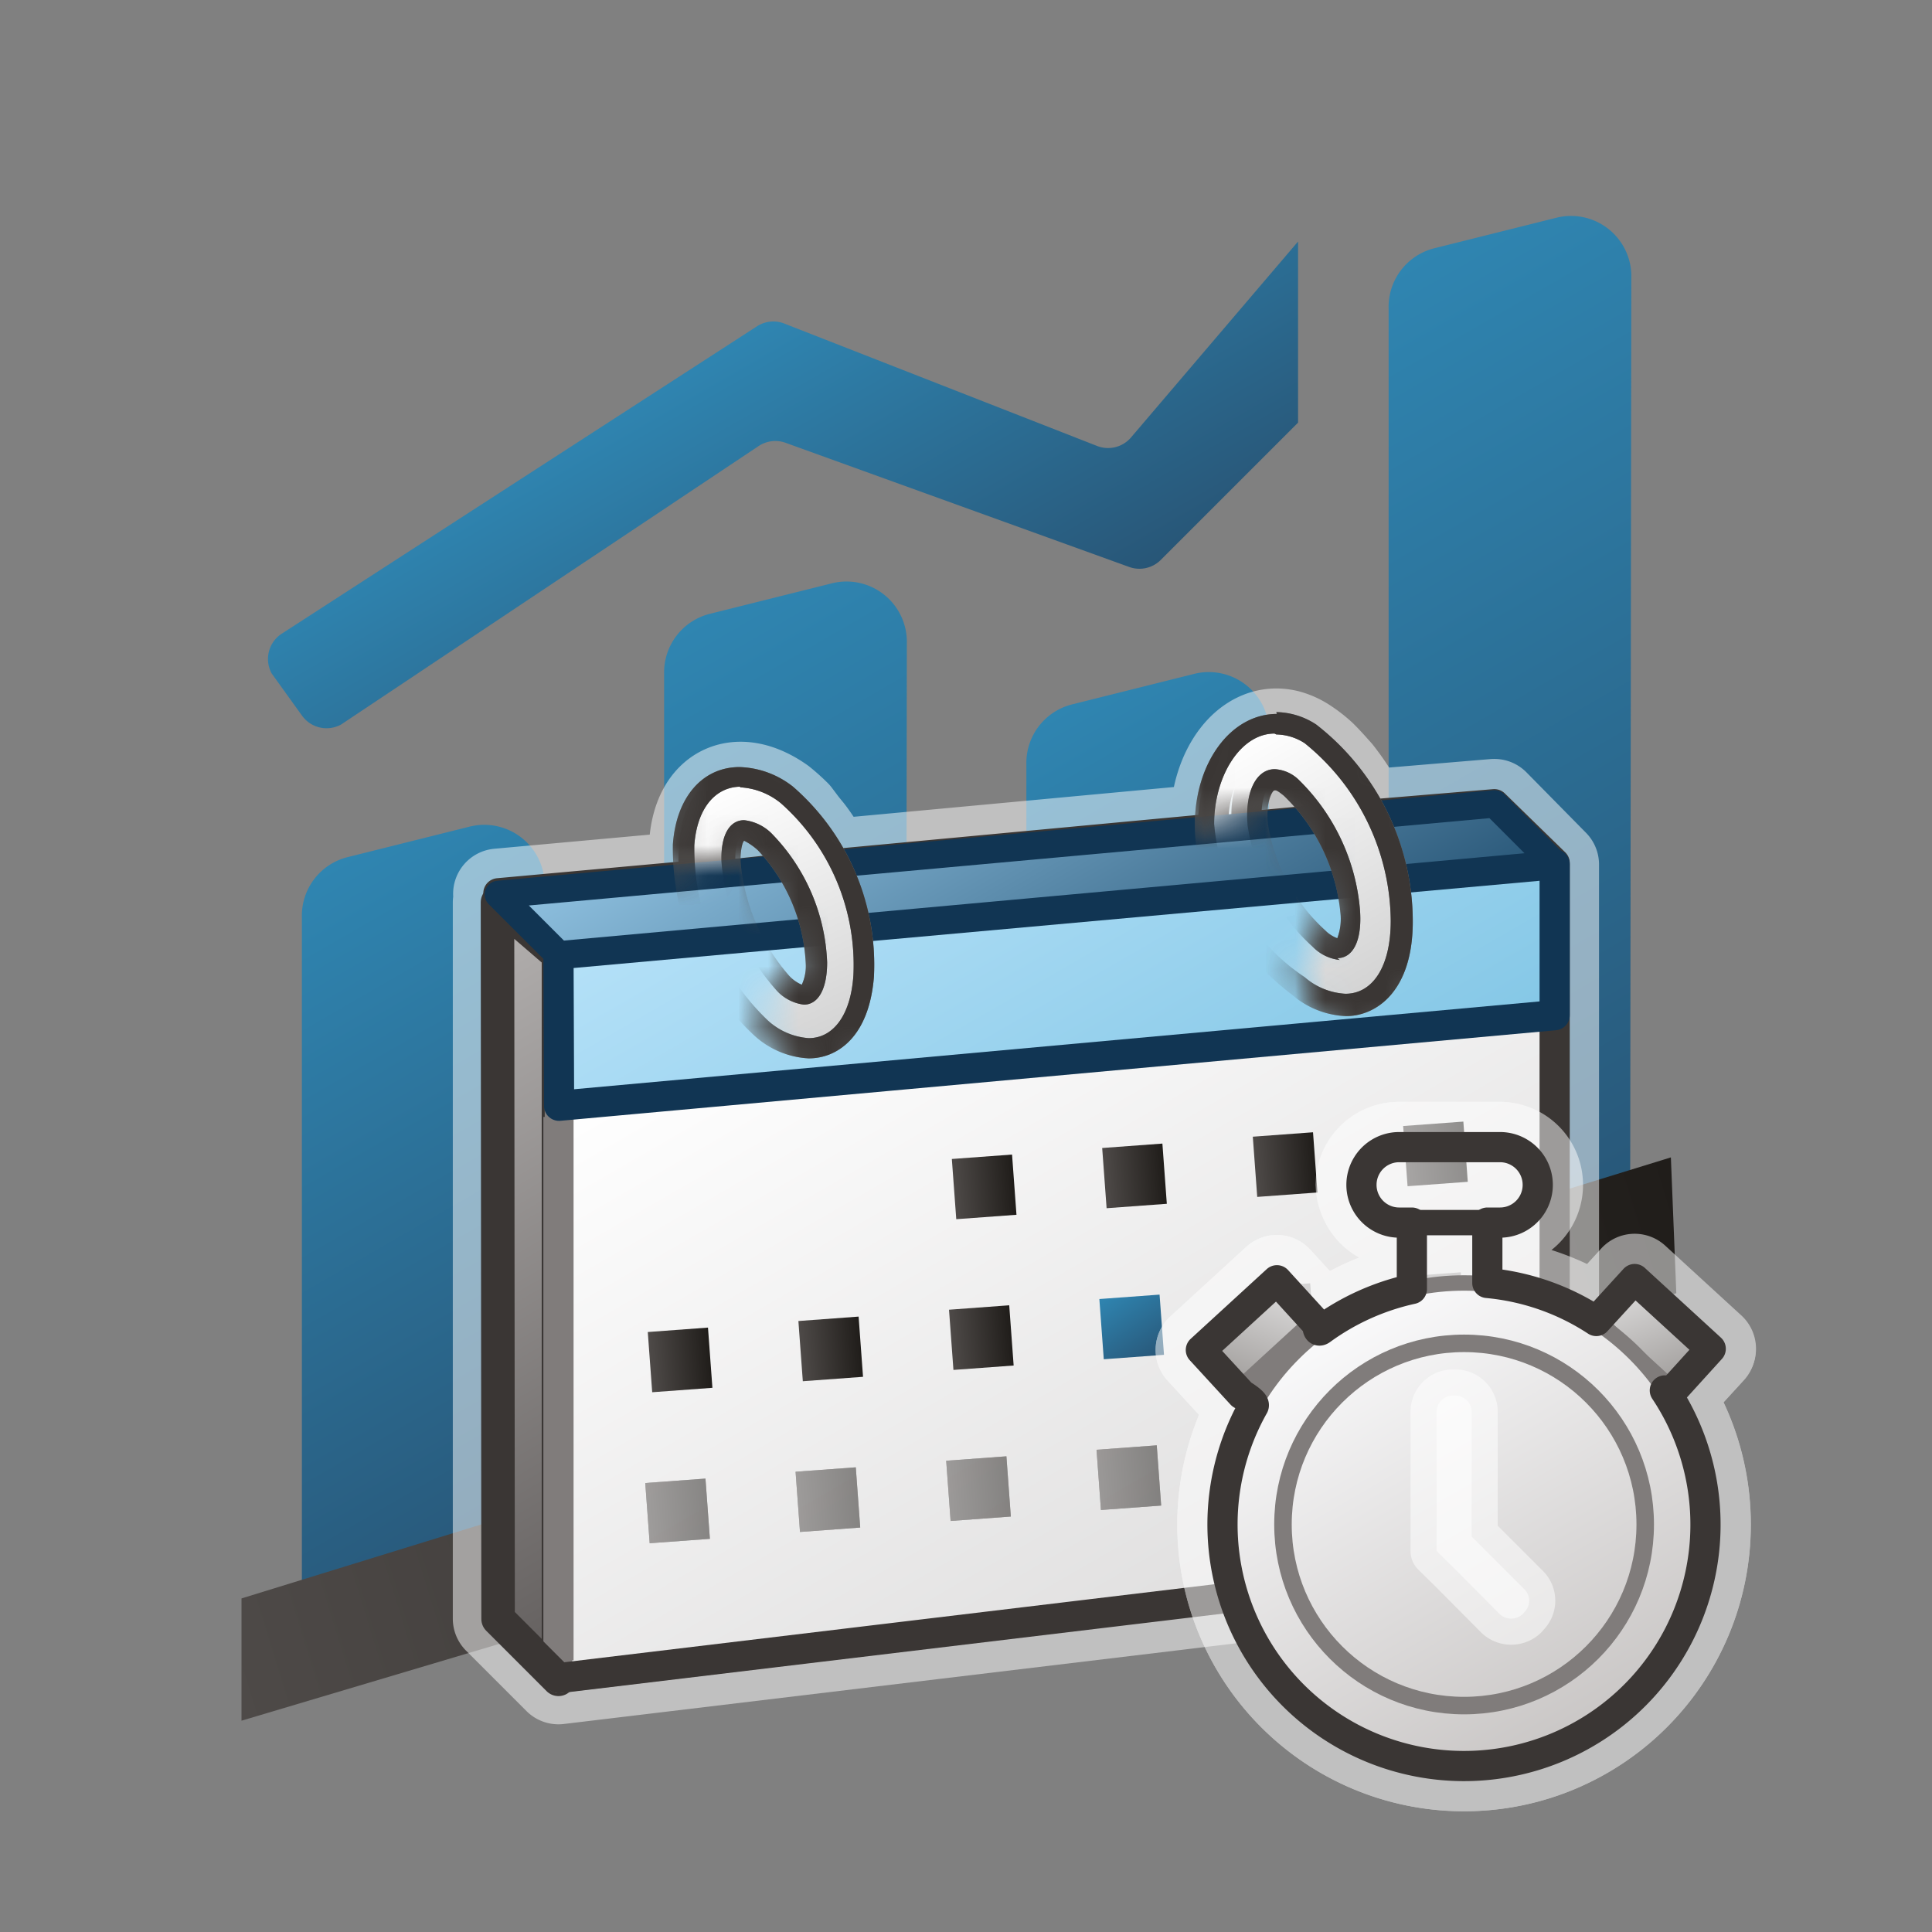 <svg xmlns="http://www.w3.org/2000/svg" xmlns:xlink="http://www.w3.org/1999/xlink" viewBox="0 0 64 64"><rect x="0" y="0" width="64" height="64" fill="#808080" stroke="none"/><defs><style>.De-emphasized-WHITE-for-Vector-Highlights-6,.cls-1,.cls-38{fill:#fff;}.cls-2{fill:url(#linear-gradient);}.cls-3{fill:url(#linear-gradient-2);}.cls-4{fill:url(#linear-gradient-3);}.cls-5{fill:url(#linear-gradient-4);}.DARK-GREY-Fill-13{fill:url(#linear-gradient-5);}.cls-6{fill:url(#linear-gradient-6);}.De-emphasized-WHITE-for-Vector-Highlights-6,.cls-38,.cls-40{stroke:#fff;}.Blue-TOP-10,.De-emphasized-WHITE-for-Vector-Highlights-6,.INSIDE-LINE-12,.OUTLINE-27,.cls-10,.cls-32,.cls-33,.cls-34,.cls-35,.cls-36,.cls-37,.cls-38,.cls-40,.cls-41,.cls-42,.cls-7,.cls-8,.cls-9{stroke-linejoin:round;}.De-emphasized-WHITE-for-Vector-Highlights-6,.cls-40{stroke-width:3px;}.De-emphasized-GREY-Fill-29,.De-emphasized-WHITE-for-Vector-Highlights-6,.cls-25,.cls-38{opacity:0.5;}.OUTLINE-27,.cls-32,.cls-33,.cls-7{stroke:#3a3634;}.cls-7{stroke-width:1.11px;fill:url(#linear-gradient-7);}.INSIDE-LINE-12,.cls-34,.cls-35,.cls-36,.cls-37,.cls-41,.cls-42,.cls-8{stroke:#807c7b;}.cls-10,.cls-8{stroke-width:0.91px;}.cls-8{fill:url(#linear-gradient-8);}.De-emphasized-GREY-Fill-29,.cls-26{fill:#6b6766;}.cls-9{stroke:#787979;stroke-width:0.54px;fill:url(#linear-gradient-9);}.INSIDE-LINE-12,.OUTLINE-27,.cls-40{fill:none;}.Blue-TOP-10,.cls-10{stroke:#113553;}.Blue-TOP-10{fill:url(#linear-gradient-10);}.cls-10{fill:url(#linear-gradient-11);}.cls-11{mask:url(#mask);}.cls-12{fill:url(#linear-gradient-12);}.cls-13{fill:#787979;}.cls-14{mask:url(#mask-2);}.cls-15{fill:url(#linear-gradient-13);}.cls-16{fill:#3a3634;}.cls-17{fill:url(#linear-gradient-15);}.cls-18{fill:url(#linear-gradient-16);}.cls-19{fill:url(#linear-gradient-17);}.cls-20{fill:url(#linear-gradient-18);}.cls-21{fill:url(#linear-gradient-19);}.cls-22{fill:url(#linear-gradient-20);}.cls-23{fill:url(#linear-gradient-21);}.cls-24{fill:url(#linear-gradient-22);}.cls-27{fill:url(#linear-gradient-23);}.cls-28{fill:url(#linear-gradient-24);}.cls-29{fill:url(#linear-gradient-25);}.cls-30{fill:url(#linear-gradient-26);}.cls-31{fill:url(#linear-gradient-27);}.cls-32,.cls-33{stroke-width:0.83px;}.cls-32{fill:url(#linear-gradient-28);}.cls-33{fill:url(#linear-gradient-29);}.cls-34,.cls-35,.cls-41,.cls-42{stroke-width:0.92px;}.cls-34{fill:url(#linear-gradient-30);}.cls-35{fill:url(#linear-gradient-31);}.cls-36{stroke-width:0.51px;fill:url(#linear-gradient-32);}.cls-37{stroke-width:0.58px;fill:url(#linear-gradient-33);}.cls-38{stroke-width:1.73px;}.cls-39{fill:url(#linear-gradient-34);}.cls-41{fill:url(#linear-gradient-37);}.cls-42{fill:url(#linear-gradient-38);}</style><linearGradient id="linear-gradient" x1="7.76" y1="30.52" x2="19.54" y2="50.93" gradientUnits="userSpaceOnUse"><stop offset="0" stop-color="#2f85b1"/><stop offset="1" stop-color="#285677"/></linearGradient><linearGradient id="linear-gradient-2" x1="18.67" y1="23.08" x2="32.62" y2="47.24" xlink:href="#linear-gradient"/><linearGradient id="linear-gradient-3" x1="32.19" y1="25.2" x2="43.1" y2="44.11" xlink:href="#linear-gradient"/><linearGradient id="linear-gradient-4" x1="41.81" y1="11.47" x2="57.49" y2="38.63" xlink:href="#linear-gradient"/><linearGradient id="linear-gradient-5" x1="6.98" y1="48.07" x2="57.73" y2="48.07" gradientTransform="translate(-13.34 11.51) rotate(-17.15)" gradientUnits="userSpaceOnUse"><stop offset="0" stop-color="#4e4a48"/><stop offset="1" stop-color="#201d1a"/></linearGradient><linearGradient id="linear-gradient-6" x1="23.89" y1="11.46" x2="30.62" y2="23.12" xlink:href="#linear-gradient"/><linearGradient id="linear-gradient-7" x1="11.73" y1="32.63" x2="23.38" y2="52.81" gradientUnits="userSpaceOnUse"><stop offset="0" stop-color="#b4b1b0"/><stop offset="1" stop-color="#615d5c"/></linearGradient><linearGradient id="linear-gradient-8" x1="27.63" y1="31.36" x2="42.37" y2="56.9" gradientUnits="userSpaceOnUse"><stop offset="0" stop-color="#fff"/><stop offset="1" stop-color="#dbdada"/></linearGradient><linearGradient id="linear-gradient-9" x1="11.94" y1="46.66" x2="10.1" y2="49.19" gradientTransform="matrix(-1, 0, 0, 1, 59.38, 0)" gradientUnits="userSpaceOnUse"><stop offset="0" stop-color="#f5f5f5"/><stop offset="0.34" stop-color="#e2e2e2"/><stop offset="0.86" stop-color="#bebebe"/></linearGradient><linearGradient id="linear-gradient-10" x1="30.44" y1="24.72" x2="39.57" y2="40.52" gradientUnits="userSpaceOnUse"><stop offset="0" stop-color="#b5e1f8"/><stop offset="1" stop-color="#84c7e6"/></linearGradient><linearGradient id="linear-gradient-11" x1="29.85" y1="21.93" x2="38.17" y2="36.33" gradientUnits="userSpaceOnUse"><stop offset="0" stop-color="#91c3e2"/><stop offset="1" stop-color="#285677"/></linearGradient><mask id="mask" x="21.95" y="22.5" width="8.21" height="13.88" maskUnits="userSpaceOnUse"><path class="cls-1" d="M24.84,28.3,22,28.76l.5-6.26,5.28,2.84,2.14,4,.29,4.46L27,36.38a2.69,2.69,0,0,0-1.13-1.47c-1-.69-.32-2.69.51-2.52S24.84,28.3,24.84,28.3Z"/></mask><linearGradient id="linear-gradient-12" x1="23.57" y1="25.98" x2="28.28" y2="34.14" gradientTransform="matrix(1, 0.09, -0.09, 1, 2.51, -2.02)" gradientUnits="userSpaceOnUse"><stop offset="0" stop-color="#fff"/><stop offset="1" stop-color="#d2d2d2"/></linearGradient><mask id="mask-2" x="39.4" y="20.6" width="8.69" height="14.45" maskUnits="userSpaceOnUse"><path class="cls-1" d="M42.3,26.58l-2.9.83.06-6.81L45,23l2.46,4.06.62,4.77L45,35a2.71,2.71,0,0,0-1.25-1.45c-1-.63-.52-2.86.34-2.78S42.3,26.58,42.3,26.58Z"/></mask><linearGradient id="linear-gradient-13" x1="40.84" y1="24.53" x2="45.66" y2="32.89" gradientTransform="matrix(1, 0, 0, 1, 0, 0)" xlink:href="#linear-gradient-12"/><linearGradient id="linear-gradient-15" x1="31.1" y1="39.29" x2="33.1" y2="39.29" gradientTransform="translate(0.49 0.03)" xlink:href="#linear-gradient-5"/><linearGradient id="linear-gradient-16" x1="36.1" y1="39.29" x2="38.1" y2="39.29" gradientTransform="translate(0.48 -0.34)" xlink:href="#linear-gradient-5"/><linearGradient id="linear-gradient-17" x1="41.1" y1="39.29" x2="43.1" y2="39.29" gradientTransform="translate(0.47 -0.7)" xlink:href="#linear-gradient-5"/><linearGradient id="linear-gradient-18" x1="46.1" y1="39.29" x2="48.1" y2="39.29" gradientTransform="translate(0.45 -1.07)" xlink:href="#linear-gradient-5"/><linearGradient id="linear-gradient-19" x1="20.65" y1="44.26" x2="22.65" y2="44.26" gradientTransform="translate(0.89 0.78)" xlink:href="#linear-gradient-5"/><linearGradient id="linear-gradient-20" x1="25.65" y1="44.26" x2="27.65" y2="44.26" gradientTransform="translate(0.87 0.42)" xlink:href="#linear-gradient-5"/><linearGradient id="linear-gradient-21" x1="30.65" y1="44.26" x2="32.65" y2="44.26" gradientTransform="translate(0.86 0.05)" xlink:href="#linear-gradient-5"/><linearGradient id="linear-gradient-22" x1="35.96" y1="43.08" x2="37.33" y2="45.45" gradientTransform="translate(0.85 -0.32)" xlink:href="#linear-gradient"/><linearGradient id="linear-gradient-23" x1="20.19" y1="49.24" x2="22.19" y2="49.24" gradientTransform="translate(1.25 0.8)" xlink:href="#linear-gradient-5"/><linearGradient id="linear-gradient-24" x1="25.19" y1="49.24" x2="27.19" y2="49.24" gradientTransform="translate(1.24 0.44)" xlink:href="#linear-gradient-5"/><linearGradient id="linear-gradient-25" x1="30.19" y1="49.24" x2="32.19" y2="49.24" gradientTransform="translate(1.23 0.07)" xlink:href="#linear-gradient-5"/><linearGradient id="linear-gradient-26" x1="35.19" y1="49.24" x2="37.19" y2="49.24" gradientTransform="translate(1.21 -0.3)" xlink:href="#linear-gradient-5"/><linearGradient id="linear-gradient-27" x1="40.19" y1="49.24" x2="42.19" y2="49.24" gradientTransform="translate(1.2 -0.66)" xlink:href="#linear-gradient-5"/><linearGradient id="linear-gradient-28" x1="47.15" y1="40.27" x2="48.85" y2="43.23" xlink:href="#linear-gradient-7"/><linearGradient id="linear-gradient-29" x1="46.96" y1="37.45" x2="49.04" y2="41.05" xlink:href="#linear-gradient-7"/><linearGradient id="linear-gradient-30" x1="32.66" y1="54.21" x2="34.89" y2="58.08" gradientTransform="matrix(-1, 0, 0, 0.85, 88.49, -3.6)" gradientUnits="userSpaceOnUse"><stop offset="0" stop-color="#e0dfdf"/><stop offset="1" stop-color="#9f9c9a"/></linearGradient><linearGradient id="linear-gradient-31" x1="41.45" y1="42.98" x2="43.68" y2="46.85" gradientTransform="matrix(0, 1, -0.85, 0, 80.04, 1.74)" xlink:href="#linear-gradient-30"/><linearGradient id="linear-gradient-32" x1="44.5" y1="43.57" x2="52.5" y2="57.43" gradientUnits="userSpaceOnUse"><stop offset="0" stop-color="#fafafb"/><stop offset="1" stop-color="#c9c6c5"/></linearGradient><linearGradient id="linear-gradient-33" x1="45.5" y1="45.3" x2="51.5" y2="55.7" xlink:href="#linear-gradient-8"/><linearGradient id="linear-gradient-34" x1="47.59" y1="49.92" x2="50.65" y2="49.92" gradientTransform="matrix(1, 0, 0, 1, 0, 0)" xlink:href="#linear-gradient-5"/><linearGradient id="linear-gradient-37" x1="32.66" y1="54.21" x2="34.89" y2="58.08" gradientTransform="matrix(1, 0, 0, -0.85, 20.94, 92.21)" xlink:href="#linear-gradient-30"/><linearGradient id="linear-gradient-38" x1="41.45" y1="42.98" x2="43.68" y2="46.85" gradientTransform="translate(-0.85 5.98) scale(1 0.85)" xlink:href="#linear-gradient-30"/></defs><g id="Calque_8" data-name="Calque 8"><path class="cls-2" d="M18,51.81l-8,2V30.39a2,2,0,0,1,1.53-2l4-1a2,2,0,0,1,2.51,2Z"/><path class="cls-3" d="M30,48.75l-8,2V22.33a2,2,0,0,1,1.53-2l4-1a2,2,0,0,1,2.51,2Z"/><path class="cls-4" d="M42,44.75l-8,2V25.33a2,2,0,0,1,1.53-2l4-1a2,2,0,0,1,2.51,2Z"/><path class="cls-5" d="M54,40.64l-8,2V10.22a2,2,0,0,1,1.53-2l4-1a2,2,0,0,1,2.51,2Z"/><polygon class="DARK-GREY-Fill-13" points="8 52.95 55.35 38.34 55.53 42.84 8 57 8 52.95"/><path class="cls-6" d="M9.32,21l15.77-10.2a1,1,0,0,1,.87-.09l10.4,4.07a1,1,0,0,0,1.09-.27L43,8v6l-4.57,4.57a1,1,0,0,1-1,.22L26,14.66a1,1,0,0,0-.86.11L11.3,24A1,1,0,0,1,10,23.7L9,22.31A1,1,0,0,1,9.32,21Z"/></g><g id="v5"><path class="De-emphasized-WHITE-for-Vector-Highlights-6" d="M49.5,26.64,45.19,27h0a8.16,8.16,0,0,0-.89-1.4l-.1-.11q-.21-.24-.42-.45a4,4,0,0,0-.57-.44,2,2,0,0,0-.57-.25c-1.32-.32-2.38,1.16-2.38,2.93h0a1,1,0,0,0,0,.17L27.46,28.64h0c-.1-.19-.2-.38-.31-.56l-.06-.1c-.1-.15-.2-.3-.31-.44l-.18-.22L26.36,27a6.2,6.2,0,0,0-.48-.43C24.41,25.53,23.1,26.17,23,28a3.49,3.49,0,0,0,0,.56c0,.15,0,.3,0,.46l-6.49.59,2,2h0l-.45-.39L16.5,29.9h0l0,23.72,2,2,25-3,0,0,.25,0h0a1.84,1.84,0,0,0,.3-.07h0l7.42-.9V46.79h0V44.44h0v-.16h0V28.64Zm-23.94,1h0a3.11,3.11,0,0,1,.42.46l0,.05a5.28,5.28,0,0,1,.37.55l-1.07.1L23.9,29a2.85,2.85,0,0,1,0-.4,2.33,2.33,0,0,1,0-.47,1.25,1.25,0,0,1,.24-.66C24.42,27.06,25,27.11,25.56,27.67ZM43,25.81a3.45,3.45,0,0,1,.36.32l.1.12.24.29.11.14c.1.14.2.29.29.44l-2.77.26v0a3.21,3.21,0,0,1,0-.53C41.35,25.67,42.05,25.07,43,25.81Z"/><polygon class="cls-7" points="18.5 55.63 16.5 53.63 16.48 29.89 18.5 31.63 18.5 55.63"/><polygon class="cls-8" points="51.5 51.63 18.5 55.63 18.5 36.63 51.5 32.63 51.5 51.63"/><rect class="De-emphasized-GREY-Fill-29" x="46.45" y="46.99" width="2" height="2" transform="translate(-4.17 4.51) rotate(-5.22)"/><path class="cls-9" d="M45.38,51.8A2.09,2.09,0,0,0,47.5,50V48.18c0-.9.53-1.68,1.72-1.23.87.32,2.12-.28,2.2.2a21.88,21.88,0,0,0,.08-2.86v2.5C51.5,49.08,45.38,51.8,45.38,51.8Z"/><path class="INSIDE-LINE-12" d="M43.5,52.63c1,0,4-1.5,4-2.65V48.2c0-.9.53-1.68,1.72-1.23.87.32,2.2-.64,2.28-.16"/><line class="INSIDE-LINE-12" x1="18.5" y1="37" x2="18.5" y2="55"/><path class="OUTLINE-27" d="M49.5,26.64,45.19,27a6.09,6.09,0,0,0-2-2.4c-1.56-1-3,.66-3,2.68a1,1,0,0,0,0,.17L27.46,28.64a5.7,5.7,0,0,0-1.58-2C24.41,25.53,23.1,26.17,23,28a5.06,5.06,0,0,0,0,1l-6.49.59,2,2h0l-2-1.72,0,23.72,2,2,25-3,0,0a2.36,2.36,0,0,0,.57-.1l7.42-.9v-23Zm-8.19.71c-.15-1.48.61-2.39,1.67-1.54a4.69,4.69,0,0,1,1.1,1.31l-2.77.26ZM23.86,28.56c-.05-1.38.72-1.78,1.7-.89a4.6,4.6,0,0,1,.83,1.06L23.9,29A2.85,2.85,0,0,1,23.86,28.56Z"/><polygon class="Blue-TOP-10" points="18.5 31.61 18.52 36.63 51.5 33.63 51.5 28.63 18.5 31.61"/><polygon class="cls-10" points="49.51 26.63 16.51 29.63 18.51 31.63 51.51 28.63 49.51 26.63"/><g class="cls-11"><path class="cls-12" d="M26.79,34.73A2.56,2.56,0,0,1,25.14,34a8.22,8.22,0,0,1-2.52-6c.1-1.39.82-2.26,1.88-2.26a2.77,2.77,0,0,1,1.57.59,7.56,7.56,0,0,1,2.54,6c-.13,1.76-1,2.39-1.82,2.39Zm-2.18-7.2a.29.29,0,0,0-.21.09,1.41,1.41,0,0,0-.21.92,7.08,7.08,0,0,0,1.7,4,1.19,1.19,0,0,0,.7.41.25.25,0,0,0,.19-.08,1.4,1.4,0,0,0,.24-1,6.19,6.19,0,0,0-1.68-4A1.19,1.19,0,0,0,24.61,27.53Z"/><path class="cls-13" d="M24.5,26.08a2.33,2.33,0,0,1,1.37.53,7.16,7.16,0,0,1,2.4,5.7c-.09,1.34-.68,2.08-1.48,2.08a2.24,2.24,0,0,1-1.43-.66A7.9,7.9,0,0,1,23,28c.09-1.24.71-1.94,1.54-1.94m2.09,7.22c.46,0,.77-.49.77-1.4a6.46,6.46,0,0,0-1.8-4.23,1.53,1.53,0,0,0-.95-.48c-.48,0-.78.49-.75,1.37a7.24,7.24,0,0,0,1.79,4.23,1.47,1.47,0,0,0,.94.51M24.5,25.41c-1.23,0-2.1,1-2.21,2.56a8.48,8.48,0,0,0,2.63,6.27,2.89,2.89,0,0,0,1.87.82c.95,0,2-.71,2.16-2.7a7.82,7.82,0,0,0-2.68-6.3,3,3,0,0,0-1.77-.65Zm2.06,7.21a1.21,1.21,0,0,1-.43-.31,6.62,6.62,0,0,1-1.6-3.78c0-.45.08-.65.12-.68a2,2,0,0,1,.46.32,5.87,5.87,0,0,1,1.58,3.73,1.47,1.47,0,0,1-.13.72Z"/></g><g class="cls-14"><path class="cls-15" d="M44.57,33.28A2.6,2.6,0,0,1,43,32.65c-.93-.71-3.09-2.67-3.09-5.35,0-1.87,1-3.33,2.37-3.33a2.06,2.06,0,0,1,1.13.36c1.66,1.05,3,3.82,3,6.17a3.69,3.69,0,0,1-.47,2,1.61,1.61,0,0,1-1.38.8Zm-2.36-7.44a.39.39,0,0,0-.29.13,1.86,1.86,0,0,0-.26,1.34,6.4,6.4,0,0,0,2,3.74,1.07,1.07,0,0,0,.68.36.22.22,0,0,0,.19-.08,1.67,1.67,0,0,0,.21-1.15,6.57,6.57,0,0,0-2-4.1A.93.93,0,0,0,42.21,25.84Z"/><path class="cls-13" d="M42.28,24.33a1.77,1.77,0,0,1,.94.29,7.64,7.64,0,0,1,2.85,5.88c0,1.54-.61,2.42-1.5,2.42a2.24,2.24,0,0,1-1.35-.55,6.81,6.81,0,0,1-3-5.07c0-1.6.88-3,2-3m2.08,7.44c.52,0,.83-.58.75-1.61A6.82,6.82,0,0,0,43,25.81a1.24,1.24,0,0,0-.77-.33c-.63,0-1,.78-.9,1.87a6.74,6.74,0,0,0,2.14,4,1.48,1.48,0,0,0,.91.45m-2.08-8.15c-1.53,0-2.72,1.62-2.72,3.68,0,2.84,2.26,4.89,3.23,5.63a2.9,2.9,0,0,0,1.78.7c1,0,2.21-.82,2.21-3.13A8.27,8.27,0,0,0,43.6,24a2.46,2.46,0,0,0-1.32-.41Zm2,7.43a1.1,1.1,0,0,1-.4-.26A6.05,6.05,0,0,1,42,27.28c-.07-.72.14-1.06.2-1.09s.12,0,.33.17a6.21,6.21,0,0,1,1.87,3.85,1.8,1.8,0,0,1-.09.84Z"/></g><g class="cls-11"><path class="cls-16" d="M24.5,26.08a2.33,2.33,0,0,1,1.37.53,7.16,7.16,0,0,1,2.4,5.7c-.09,1.34-.68,2.08-1.48,2.08a2.24,2.24,0,0,1-1.43-.66A7.9,7.9,0,0,1,23,28c.09-1.24.71-1.94,1.54-1.94m2.09,7.22c.46,0,.77-.49.77-1.4a6.46,6.46,0,0,0-1.8-4.23,1.53,1.53,0,0,0-.95-.48c-.48,0-.78.49-.75,1.37a7.24,7.24,0,0,0,1.79,4.23,1.47,1.47,0,0,0,.94.51M24.5,25.41c-1.23,0-2.1,1-2.21,2.56a8.48,8.48,0,0,0,2.63,6.27,2.89,2.89,0,0,0,1.87.82c.95,0,2-.71,2.16-2.7a7.82,7.82,0,0,0-2.68-6.3,3,3,0,0,0-1.77-.65Zm2.06,7.21a1.21,1.21,0,0,1-.43-.31,6.62,6.62,0,0,1-1.6-3.78c0-.45.08-.65.12-.68a2,2,0,0,1,.46.32,5.87,5.87,0,0,1,1.58,3.73,1.47,1.47,0,0,1-.13.72Z"/></g><g class="cls-14"><path class="cls-15" d="M44.57,33.28A2.6,2.6,0,0,1,43,32.65c-.93-.71-3.09-2.67-3.09-5.35,0-1.87,1-3.33,2.37-3.33a2.06,2.06,0,0,1,1.13.36c1.66,1.05,3,3.82,3,6.17a3.69,3.69,0,0,1-.47,2,1.61,1.61,0,0,1-1.38.8Zm-2.36-7.44a.39.39,0,0,0-.29.13,1.86,1.86,0,0,0-.26,1.34,6.4,6.4,0,0,0,2,3.74,1.07,1.07,0,0,0,.68.36.22.22,0,0,0,.19-.08,1.67,1.67,0,0,0,.21-1.15,6.57,6.57,0,0,0-2-4.1A.93.93,0,0,0,42.21,25.84Z"/><path class="cls-16" d="M42.28,24.33a1.77,1.77,0,0,1,.94.29,7.64,7.64,0,0,1,2.85,5.88c0,1.54-.61,2.42-1.5,2.42a2.24,2.24,0,0,1-1.35-.55,6.81,6.81,0,0,1-3-5.07c0-1.6.88-3,2-3m2.08,7.44c.52,0,.83-.58.75-1.61A6.82,6.82,0,0,0,43,25.81a1.24,1.24,0,0,0-.77-.33c-.63,0-1,.78-.9,1.87a6.74,6.74,0,0,0,2.14,4,1.48,1.48,0,0,0,.91.45m-2.08-8.15c-1.53,0-2.72,1.62-2.72,3.68,0,2.84,2.26,4.89,3.23,5.63a2.9,2.9,0,0,0,1.78.7c1,0,2.21-.82,2.21-3.13A8.27,8.27,0,0,0,43.6,24a2.46,2.46,0,0,0-1.32-.41Zm2,7.43a1.1,1.1,0,0,1-.4-.26A6.05,6.05,0,0,1,42,27.28c-.07-.72.14-1.06.2-1.09s.12,0,.33.17a6.21,6.21,0,0,1,1.87,3.85,1.8,1.8,0,0,1-.09.84Z"/></g><rect class="cls-17" x="31.6" y="38.31" width="2" height="2" transform="translate(-2.79 2.5) rotate(-4.2)"/><rect class="cls-18" x="36.58" y="37.95" width="2" height="2" transform="translate(-2.75 2.86) rotate(-4.2)"/><rect class="cls-19" x="41.57" y="37.58" width="2" height="2" transform="translate(-2.71 3.22) rotate(-4.2)"/><rect class="cls-20" x="46.55" y="37.22" width="2" height="2" transform="translate(-2.67 3.59) rotate(-4.2)"/><rect class="cls-21" x="21.53" y="44.05" width="2" height="2" transform="translate(-3.24 1.77) rotate(-4.2)"/><rect class="cls-22" x="26.52" y="43.68" width="2" height="2" transform="translate(-3.2 2.14) rotate(-4.2)"/><rect class="cls-23" x="31.51" y="43.31" width="2" height="2" transform="translate(-3.16 2.5) rotate(-4.2)"/><rect class="cls-24" x="36.49" y="42.95" width="2" height="2" transform="translate(-3.12 2.87) rotate(-4.2)"/><rect class="De-emphasized-GREY-Fill-29" x="41.48" y="42.58" width="2" height="2" transform="translate(-3.08 3.23) rotate(-4.2)"/><rect class="De-emphasized-GREY-Fill-29" x="46.47" y="42.21" width="2" height="2" transform="translate(-3.04 3.6) rotate(-4.2)"/><g class="cls-25"><rect class="cls-26" x="21.45" y="49.05" width="2" height="2" transform="translate(-3.61 1.78) rotate(-4.2)"/><rect class="cls-26" x="26.43" y="48.68" width="2" height="2" transform="translate(-3.57 2.14) rotate(-4.2)"/><rect class="cls-26" x="31.42" y="48.31" width="2" height="2" transform="translate(-3.53 2.51) rotate(-4.2)"/><rect class="cls-26" x="36.4" y="47.95" width="2" height="2" transform="translate(-3.49 2.87) rotate(-4.2)"/><rect class="cls-26" x="41.39" y="47.58" width="2" height="2" transform="translate(-3.45 3.24) rotate(-4.2)"/><rect class="cls-27" x="21.45" y="49.05" width="2" height="2" transform="translate(-3.61 1.78) rotate(-4.2)"/><rect class="cls-28" x="26.43" y="48.68" width="2" height="2" transform="translate(-3.57 2.14) rotate(-4.2)"/><rect class="cls-29" x="31.42" y="48.31" width="2" height="2" transform="translate(-3.53 2.51) rotate(-4.2)"/><rect class="cls-30" x="36.4" y="47.95" width="2" height="2" transform="translate(-3.49 2.87) rotate(-4.2)"/><rect class="cls-31" x="41.39" y="47.58" width="2" height="2" transform="translate(-3.45 3.24) rotate(-4.2)"/></g><g class="cls-25"><rect class="cls-1" x="46.75" y="40.5" width="2.5" height="2.5"/><rect class="cls-1" x="45.08" y="38" width="5.83" height="2.5" rx="1.25"/><rect class="cls-1" x="53.72" y="42.6" width="2" height="3.41" transform="translate(-14.91 54.7) rotate(-47.49)"/><rect class="cls-1" x="40.01" y="43.3" width="3.41" height="2" transform="translate(-18.97 39.83) rotate(-42.51)"/><circle class="cls-1" cx="48.5" cy="50.5" r="8"/><circle class="cls-1" cx="48.5" cy="50.5" r="6"/><path class="cls-1" d="M50.5,52.65,48.75,50.9V46.76a.54.54,0,0,0-.54-.53h-.08a.54.54,0,0,0-.54.53v4.62l.63.62,1.46,1.47a.56.56,0,0,0,.76,0l.06-.07A.53.53,0,0,0,50.5,52.65Z"/><path class="cls-1" d="M50.5,52.65,48.75,50.9V46.76a.54.54,0,0,0-.54-.53h-.08a.54.54,0,0,0-.54.53v4.62l.63.62,1.46,1.47a.56.56,0,0,0,.76,0l.06-.07A.53.53,0,0,0,50.5,52.65Z"/><path class="cls-1" d="M43.77,44.05a8,8,0,0,1,3-1.35V40.5h-.42a1.25,1.25,0,0,1,0-2.5h3.34a1.25,1.25,0,0,1,0,2.5h-.42v2a7.89,7.89,0,0,1,3.61,1.26l1.27-1.39,2.52,2.31L55.3,46.19l-.15-.13a8,8,0,1,1-13.62.51c.06-.11-.4-.38-.4-.38l-1.35-1.47,2.52-2.31,1.35,1.48S43.62,44.16,43.77,44.05Z"/><rect class="cls-32" x="46.75" y="40.5" width="2.5" height="2.5"/><rect class="cls-33" x="45.08" y="38" width="5.83" height="2.5" rx="1.25"/><rect class="cls-34" x="53.72" y="42.6" width="2" height="3.41" transform="translate(-14.91 54.7) rotate(-47.49)"/><rect class="cls-35" x="40.01" y="43.3" width="3.41" height="2" transform="translate(-18.97 39.83) rotate(-42.51)"/><circle class="cls-36" cx="48.5" cy="50.5" r="8"/><circle class="cls-37" cx="48.5" cy="50.5" r="6"/><path class="cls-38" d="M50.5,52.65,48.75,50.9V46.76a.54.54,0,0,0-.54-.53h-.08a.54.54,0,0,0-.54.53v4.62l.63.62,1.46,1.47a.56.56,0,0,0,.76,0l.06-.07A.53.53,0,0,0,50.5,52.65Z"/><path class="cls-39" d="M50.5,52.65,48.75,50.9V46.76a.54.54,0,0,0-.54-.53h-.08a.54.54,0,0,0-.54.53v4.62l.63.62,1.46,1.47a.56.56,0,0,0,.76,0l.06-.07A.53.53,0,0,0,50.5,52.65Z"/><path class="OUTLINE-27" d="M43.77,44.05a8,8,0,0,1,3-1.35V40.5h-.42a1.25,1.25,0,0,1,0-2.5h3.34a1.25,1.25,0,0,1,0,2.5h-.42v2a7.89,7.89,0,0,1,3.61,1.26l1.27-1.39,2.52,2.31L55.3,46.19l-.15-.13a8,8,0,1,1-13.62.51c.06-.11-.4-.38-.4-.38l-1.35-1.47,2.52-2.31,1.35,1.48S43.62,44.16,43.77,44.05Z"/><rect class="cls-40" x="46.75" y="40.5" width="2.5" height="2.5"/><rect class="cls-40" x="45.08" y="38" width="5.83" height="2.5" rx="1.25"/><rect class="cls-40" x="53.72" y="42.6" width="2" height="3.41" transform="translate(-14.91 54.7) rotate(-47.49)"/><rect class="cls-40" x="40.01" y="43.3" width="3.41" height="2" transform="translate(-18.97 39.83) rotate(-42.51)"/><circle class="cls-40" cx="48.5" cy="50.5" r="8"/><circle class="cls-40" cx="48.5" cy="50.5" r="6"/><path class="cls-40" d="M50.5,52.65,48.75,50.9V46.76a.54.54,0,0,0-.54-.53h-.08a.54.54,0,0,0-.54.53v4.62l.63.62,1.46,1.47a.56.56,0,0,0,.76,0l.06-.07A.53.53,0,0,0,50.5,52.65Z"/><path class="cls-40" d="M50.5,52.65,48.75,50.9V46.76a.54.54,0,0,0-.54-.53h-.08a.54.54,0,0,0-.54.53v4.62l.63.62,1.46,1.47a.56.56,0,0,0,.76,0l.06-.07A.53.53,0,0,0,50.5,52.65Z"/><path class="cls-40" d="M43.77,44.05a8,8,0,0,1,3-1.35V40.5h-.42a1.25,1.25,0,0,1,0-2.5h3.34a1.25,1.25,0,0,1,0,2.5h-.42v2a7.89,7.89,0,0,1,3.61,1.26l1.27-1.39,2.52,2.31L55.3,46.19l-.15-.13a8,8,0,1,1-13.62.51c.06-.11-.4-.38-.4-.38l-1.35-1.47,2.52-2.31,1.35,1.48S43.62,44.16,43.77,44.05Z"/></g><rect class="cls-32" x="46.75" y="40.5" width="2.5" height="2.5"/><rect class="cls-33" x="45.08" y="38" width="5.83" height="2.5" rx="1.25"/><rect class="cls-41" x="53.72" y="42.6" width="2" height="3.41" transform="translate(124.35 33.9) rotate(132.51)"/><rect class="cls-42" x="40.72" y="42.6" width="2" height="3.41" transform="translate(46.18 -16.39) rotate(47.49)"/><circle class="cls-36" cx="48.5" cy="50.5" r="8"/><circle class="cls-37" cx="48.5" cy="50.5" r="6"/><path class="cls-38" d="M50.5,52.65,48.75,50.9V46.76a.54.54,0,0,0-.54-.53h-.08a.54.54,0,0,0-.54.53v4.62l.63.62,1.46,1.47a.56.56,0,0,0,.76,0l.06-.07A.53.53,0,0,0,50.5,52.65Z"/><path class="cls-39" d="M50.5,52.65,48.75,50.9V46.76a.54.54,0,0,0-.54-.53h-.08a.54.54,0,0,0-.54.53v4.62l.63.62,1.46,1.47a.56.56,0,0,0,.76,0l.06-.07A.53.53,0,0,0,50.5,52.65Z"/><path class="OUTLINE-27" d="M43.77,44.05a8,8,0,0,1,3-1.35V40.5h-.42a1.25,1.25,0,0,1,0-2.5h3.34a1.25,1.25,0,0,1,0,2.5h-.42v2a7.89,7.89,0,0,1,3.61,1.26l1.27-1.39,2.52,2.31L55.3,46.19l-.15-.13a8,8,0,1,1-13.62.51c.06-.11-.4-.38-.4-.38l-1.35-1.47,2.52-2.31,1.35,1.48S43.62,44.16,43.77,44.05Z"/></g></svg>
